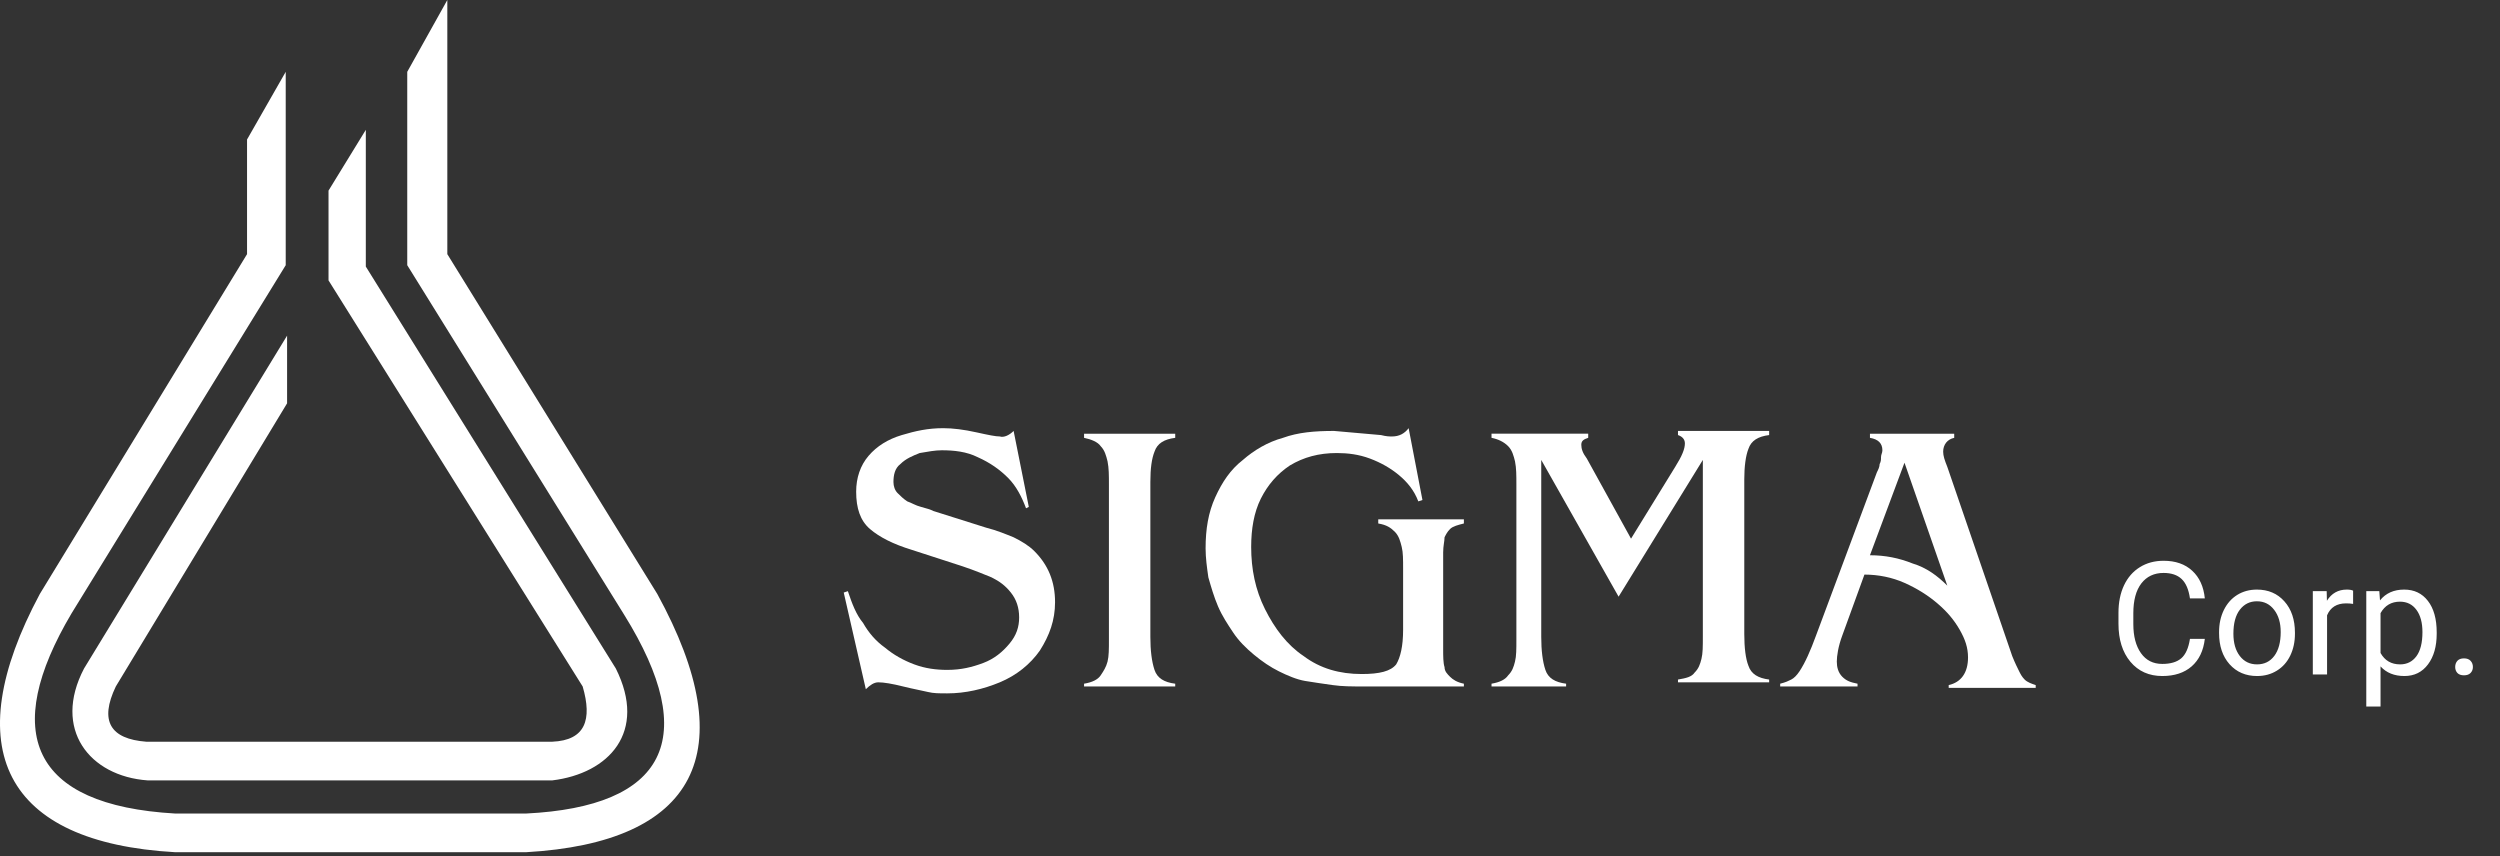<svg width="181" height="62" viewBox="0 0 181 62" fill="none" xmlns="http://www.w3.org/2000/svg">
<rect x="0" y="0" width="181" height="62" fill="#333333" stroke="none"/>
<path fill-rule="evenodd" clip-rule="evenodd" d="M17.886 10.1V18.4L2.885 43C-3.115 54.2 0.285 61 12.685 61.7H38.086C50.386 61 53.886 54.5 47.586 43L32.386 18.4V0L29.485 5.2V19.2L45.185 44.5C50.785 53.5 48.185 58.4 38.086 58.9H12.685C2.185 58.3 0.085 53 5.185 44.4L20.686 19.2V5.2L17.886 10.1ZM26.485 9.4V19.3L44.586 48.4C46.886 53 44.086 56 39.986 56.5H10.685C6.485 56.2 3.785 52.8 6.085 48.4L20.785 24.3V29.2L8.385 49.7C7.185 52.2 7.985 53.5 10.585 53.7H39.986C42.386 53.6 42.886 52.1 42.185 49.7L23.785 20.3V13.8L26.485 9.4Z" fill="white"/>
<path d="M159.629 46.255C159.529 47.114 159.211 47.778 158.675 48.246C158.143 48.711 157.435 48.944 156.55 48.944C155.591 48.944 154.821 48.6 154.241 47.912C153.665 47.224 153.377 46.304 153.377 45.151V44.37C153.377 43.615 153.51 42.952 153.778 42.379C154.05 41.806 154.433 41.368 154.927 41.063C155.422 40.754 155.994 40.6 156.645 40.6C157.508 40.6 158.199 40.841 158.72 41.325C159.24 41.804 159.543 42.47 159.629 43.322H158.552C158.459 42.675 158.257 42.206 157.945 41.916C157.636 41.626 157.203 41.481 156.645 41.481C155.961 41.481 155.424 41.734 155.033 42.239C154.646 42.745 154.453 43.465 154.453 44.398V45.184C154.453 46.066 154.637 46.767 155.005 47.287C155.373 47.808 155.888 48.068 156.55 48.068C157.145 48.068 157.601 47.934 157.917 47.666C158.236 47.395 158.448 46.925 158.552 46.255H159.629ZM160.661 45.759C160.661 45.168 160.776 44.636 161.007 44.164C161.241 43.691 161.564 43.327 161.977 43.071C162.393 42.814 162.868 42.686 163.399 42.686C164.221 42.686 164.885 42.97 165.39 43.539C165.9 44.108 166.154 44.865 166.154 45.809V45.882C166.154 46.469 166.041 46.997 165.814 47.466C165.591 47.93 165.27 48.293 164.849 48.553C164.433 48.813 163.953 48.944 163.41 48.944C162.592 48.944 161.929 48.659 161.419 48.09C160.914 47.521 160.661 46.768 160.661 45.831V45.759ZM161.698 45.882C161.698 46.551 161.852 47.088 162.161 47.493C162.473 47.899 162.89 48.101 163.41 48.101C163.935 48.101 164.351 47.897 164.66 47.488C164.968 47.075 165.123 46.499 165.123 45.759C165.123 45.097 164.965 44.562 164.649 44.153C164.336 43.74 163.92 43.533 163.399 43.533C162.89 43.533 162.479 43.736 162.167 44.141C161.854 44.547 161.698 45.127 161.698 45.882ZM170.365 43.723C170.209 43.697 170.04 43.684 169.858 43.684C169.181 43.684 168.722 43.972 168.48 44.549V48.832H167.448V42.797H168.452L168.469 43.494C168.807 42.955 169.287 42.686 169.908 42.686C170.109 42.686 170.261 42.712 170.365 42.764V43.723ZM176.417 45.882C176.417 46.8 176.207 47.54 175.787 48.101C175.367 48.663 174.798 48.944 174.08 48.944C173.348 48.944 172.771 48.711 172.351 48.246V51.152H171.319V42.797H172.262L172.312 43.467C172.732 42.946 173.316 42.686 174.063 42.686C174.788 42.686 175.361 42.959 175.781 43.506C176.205 44.052 176.417 44.813 176.417 45.787V45.882ZM175.385 45.764C175.385 45.084 175.24 44.547 174.95 44.153C174.66 43.758 174.262 43.561 173.757 43.561C173.132 43.561 172.663 43.838 172.351 44.392V47.276C172.66 47.826 173.132 48.101 173.768 48.101C174.262 48.101 174.654 47.906 174.945 47.516C175.238 47.122 175.385 46.538 175.385 45.764ZM177.756 48.291C177.756 48.112 177.808 47.964 177.912 47.845C178.02 47.726 178.179 47.666 178.391 47.666C178.603 47.666 178.763 47.726 178.871 47.845C178.983 47.964 179.038 48.112 179.038 48.291C179.038 48.462 178.983 48.605 178.871 48.721C178.763 48.836 178.603 48.893 178.391 48.893C178.179 48.893 178.02 48.836 177.912 48.721C177.808 48.605 177.756 48.462 177.756 48.291Z" fill="white"/>
<path d="M73.386 31.2L74.486 36.7L74.286 36.8C73.986 36 73.586 35.2 72.986 34.6C72.386 34 71.686 33.5 70.786 33.1C69.986 32.7 69.086 32.6 68.186 32.6C67.686 32.6 67.186 32.7 66.586 32.8C66.086 33 65.586 33.2 65.186 33.6C64.786 33.9 64.686 34.4 64.686 34.9C64.686 35.2 64.786 35.5 64.986 35.7C65.186 35.9 65.386 36.1 65.686 36.3C65.986 36.4 66.286 36.6 66.686 36.7C67.086 36.8 67.386 36.9 67.586 37L71.386 38.2C72.186 38.4 72.886 38.7 73.386 38.9C73.986 39.2 74.486 39.5 74.886 39.9C75.886 40.9 76.386 42.1 76.386 43.6C76.386 44.9 75.986 46 75.286 47.1C74.586 48.1 73.586 48.9 72.386 49.4C71.186 49.9 69.886 50.2 68.586 50.2C67.986 50.2 67.586 50.2 67.186 50.1C66.786 50 66.186 49.9 65.386 49.7C64.586 49.5 63.986 49.4 63.586 49.4C63.286 49.4 62.986 49.6 62.686 49.9L61.086 42.9L61.386 42.8C61.686 43.7 61.986 44.5 62.486 45.1C62.886 45.8 63.386 46.4 64.086 46.9C64.686 47.4 65.386 47.8 66.186 48.1C66.986 48.4 67.786 48.5 68.586 48.5C69.586 48.5 70.386 48.3 71.186 48C71.986 47.7 72.586 47.2 73.086 46.6C73.586 46 73.786 45.4 73.786 44.7C73.786 44 73.586 43.4 73.186 42.9C72.786 42.4 72.386 42.1 71.786 41.8C71.286 41.6 70.586 41.3 69.686 41L65.986 39.8C64.686 39.4 63.686 38.9 62.986 38.3C62.286 37.7 61.986 36.8 61.986 35.6C61.986 34.6 62.286 33.7 62.886 33C63.486 32.3 64.286 31.8 65.286 31.5C66.286 31.2 67.186 31 68.286 31C68.986 31 69.786 31.1 70.686 31.3C71.586 31.5 72.086 31.6 72.386 31.6C72.686 31.7 73.086 31.5 73.386 31.2Z" fill="white"/>
<path d="M83.286 34.9V46.1C83.286 47.1 83.386 47.9 83.586 48.5C83.786 49.1 84.286 49.4 85.086 49.5V49.7H78.486V49.5C79.086 49.4 79.486 49.2 79.686 48.9C79.886 48.6 80.086 48.3 80.186 47.9C80.286 47.5 80.286 47 80.286 46.3V35.1C80.286 34.4 80.286 33.9 80.186 33.4C80.086 33 79.986 32.6 79.686 32.3C79.486 32 78.986 31.8 78.486 31.7V31.4H85.086V31.7C84.286 31.8 83.786 32.1 83.586 32.7C83.386 33.2 83.286 33.9 83.286 34.9Z" fill="white"/>
<path d="M105.885 49.7H98.785C97.885 49.7 97.185 49.7 96.485 49.6C95.785 49.5 95.085 49.4 94.485 49.3C93.885 49.2 93.185 48.9 92.585 48.6C91.985 48.3 91.385 47.9 90.785 47.4C90.185 46.9 89.685 46.4 89.285 45.8C88.885 45.2 88.485 44.6 88.185 43.9C87.885 43.2 87.685 42.5 87.485 41.8C87.385 41.1 87.285 40.4 87.285 39.7C87.285 38.3 87.485 37.1 87.985 36C88.485 34.9 89.085 34 89.985 33.3C90.785 32.6 91.785 32 92.885 31.7C93.985 31.3 95.185 31.2 96.585 31.2L99.985 31.5C100.385 31.6 100.585 31.6 100.785 31.6C101.285 31.6 101.685 31.4 101.985 31L102.985 36.2L102.685 36.3C102.385 35.5 101.885 34.9 101.285 34.4C100.685 33.9 99.985 33.5 99.185 33.2C98.385 32.9 97.585 32.8 96.785 32.8C95.485 32.8 94.385 33.1 93.385 33.7C92.485 34.3 91.785 35.1 91.285 36.1C90.785 37.1 90.585 38.3 90.585 39.6C90.585 41.2 90.885 42.7 91.585 44.1C92.285 45.5 93.185 46.7 94.385 47.5C95.585 48.4 96.985 48.8 98.585 48.8C99.885 48.8 100.685 48.6 101.085 48.1C101.385 47.6 101.585 46.8 101.585 45.6V41.2C101.585 40.5 101.585 40 101.485 39.6C101.385 39.2 101.285 38.8 100.985 38.5C100.685 38.2 100.385 38 99.785 37.9V37.6H105.985V37.9C105.585 38 105.185 38.1 104.985 38.3C104.785 38.5 104.685 38.7 104.585 38.9C104.585 39.2 104.485 39.5 104.485 40V47C104.485 47.5 104.485 48 104.585 48.3C104.585 48.6 104.785 48.8 104.985 49C105.185 49.2 105.485 49.4 105.985 49.5V49.7H105.885Z" fill="white"/>
<path d="M117.186 43.199L111.586 33.299V46.099C111.586 47.099 111.686 47.899 111.886 48.499C112.086 49.099 112.586 49.399 113.386 49.499V49.699H107.986V49.499C108.586 49.399 108.986 49.199 109.186 48.899C109.486 48.599 109.586 48.299 109.686 47.899C109.786 47.499 109.786 46.999 109.786 46.299V35.099C109.786 34.399 109.786 33.899 109.686 33.399C109.586 32.999 109.486 32.599 109.186 32.299C108.886 31.999 108.486 31.799 107.986 31.699V31.399H114.986V31.699C114.686 31.799 114.486 31.899 114.486 32.199C114.486 32.499 114.586 32.799 114.886 33.199L118.086 38.999L121.286 33.799C121.786 32.999 121.986 32.499 121.986 32.099C121.986 31.799 121.786 31.599 121.486 31.499V31.199H128.086V31.499C127.286 31.599 126.786 31.899 126.586 32.499C126.386 32.999 126.286 33.799 126.286 34.699V45.899C126.286 46.899 126.386 47.699 126.586 48.199C126.786 48.799 127.286 49.099 128.086 49.199V49.399H121.486V49.199C122.086 49.099 122.486 48.999 122.686 48.699C122.986 48.399 123.086 48.099 123.186 47.699C123.286 47.299 123.286 46.799 123.286 46.099V33.299L117.186 43.199Z" fill="white"/>
<path d="M134.985 41.6L133.385 46C133.085 46.8 132.985 47.5 132.985 47.9C132.985 48.3 133.085 48.7 133.385 49C133.685 49.3 133.985 49.4 134.485 49.5V49.7H128.885V49.5C129.285 49.4 129.485 49.3 129.685 49.2C129.885 49.1 130.085 48.9 130.285 48.6C130.685 48 131.085 47.1 131.485 46L135.885 34.2C135.985 34 136.085 33.8 136.085 33.6C136.185 33.4 136.185 33.3 136.185 33.1C136.185 32.9 136.285 32.8 136.285 32.6C136.285 32.1 135.985 31.8 135.385 31.7V31.4H141.485V31.7C140.985 31.8 140.685 32.2 140.685 32.7C140.685 33 140.785 33.3 140.985 33.8L145.685 47.5C145.885 48 146.085 48.4 146.185 48.6C146.285 48.8 146.385 49 146.585 49.2C146.785 49.4 147.085 49.5 147.385 49.6V49.8H141.085V49.6C141.985 49.4 142.485 48.7 142.485 47.6C142.485 46.9 142.285 46.3 141.885 45.6C141.485 44.9 140.985 44.3 140.285 43.7C139.585 43.1 138.785 42.6 137.885 42.2C136.985 41.8 135.985 41.6 134.985 41.6ZM140.985 42.4L137.885 33.5L135.385 40.2C136.485 40.2 137.485 40.4 138.485 40.8C139.485 41.1 140.285 41.7 140.985 42.4Z" fill="white"/>
</svg>
